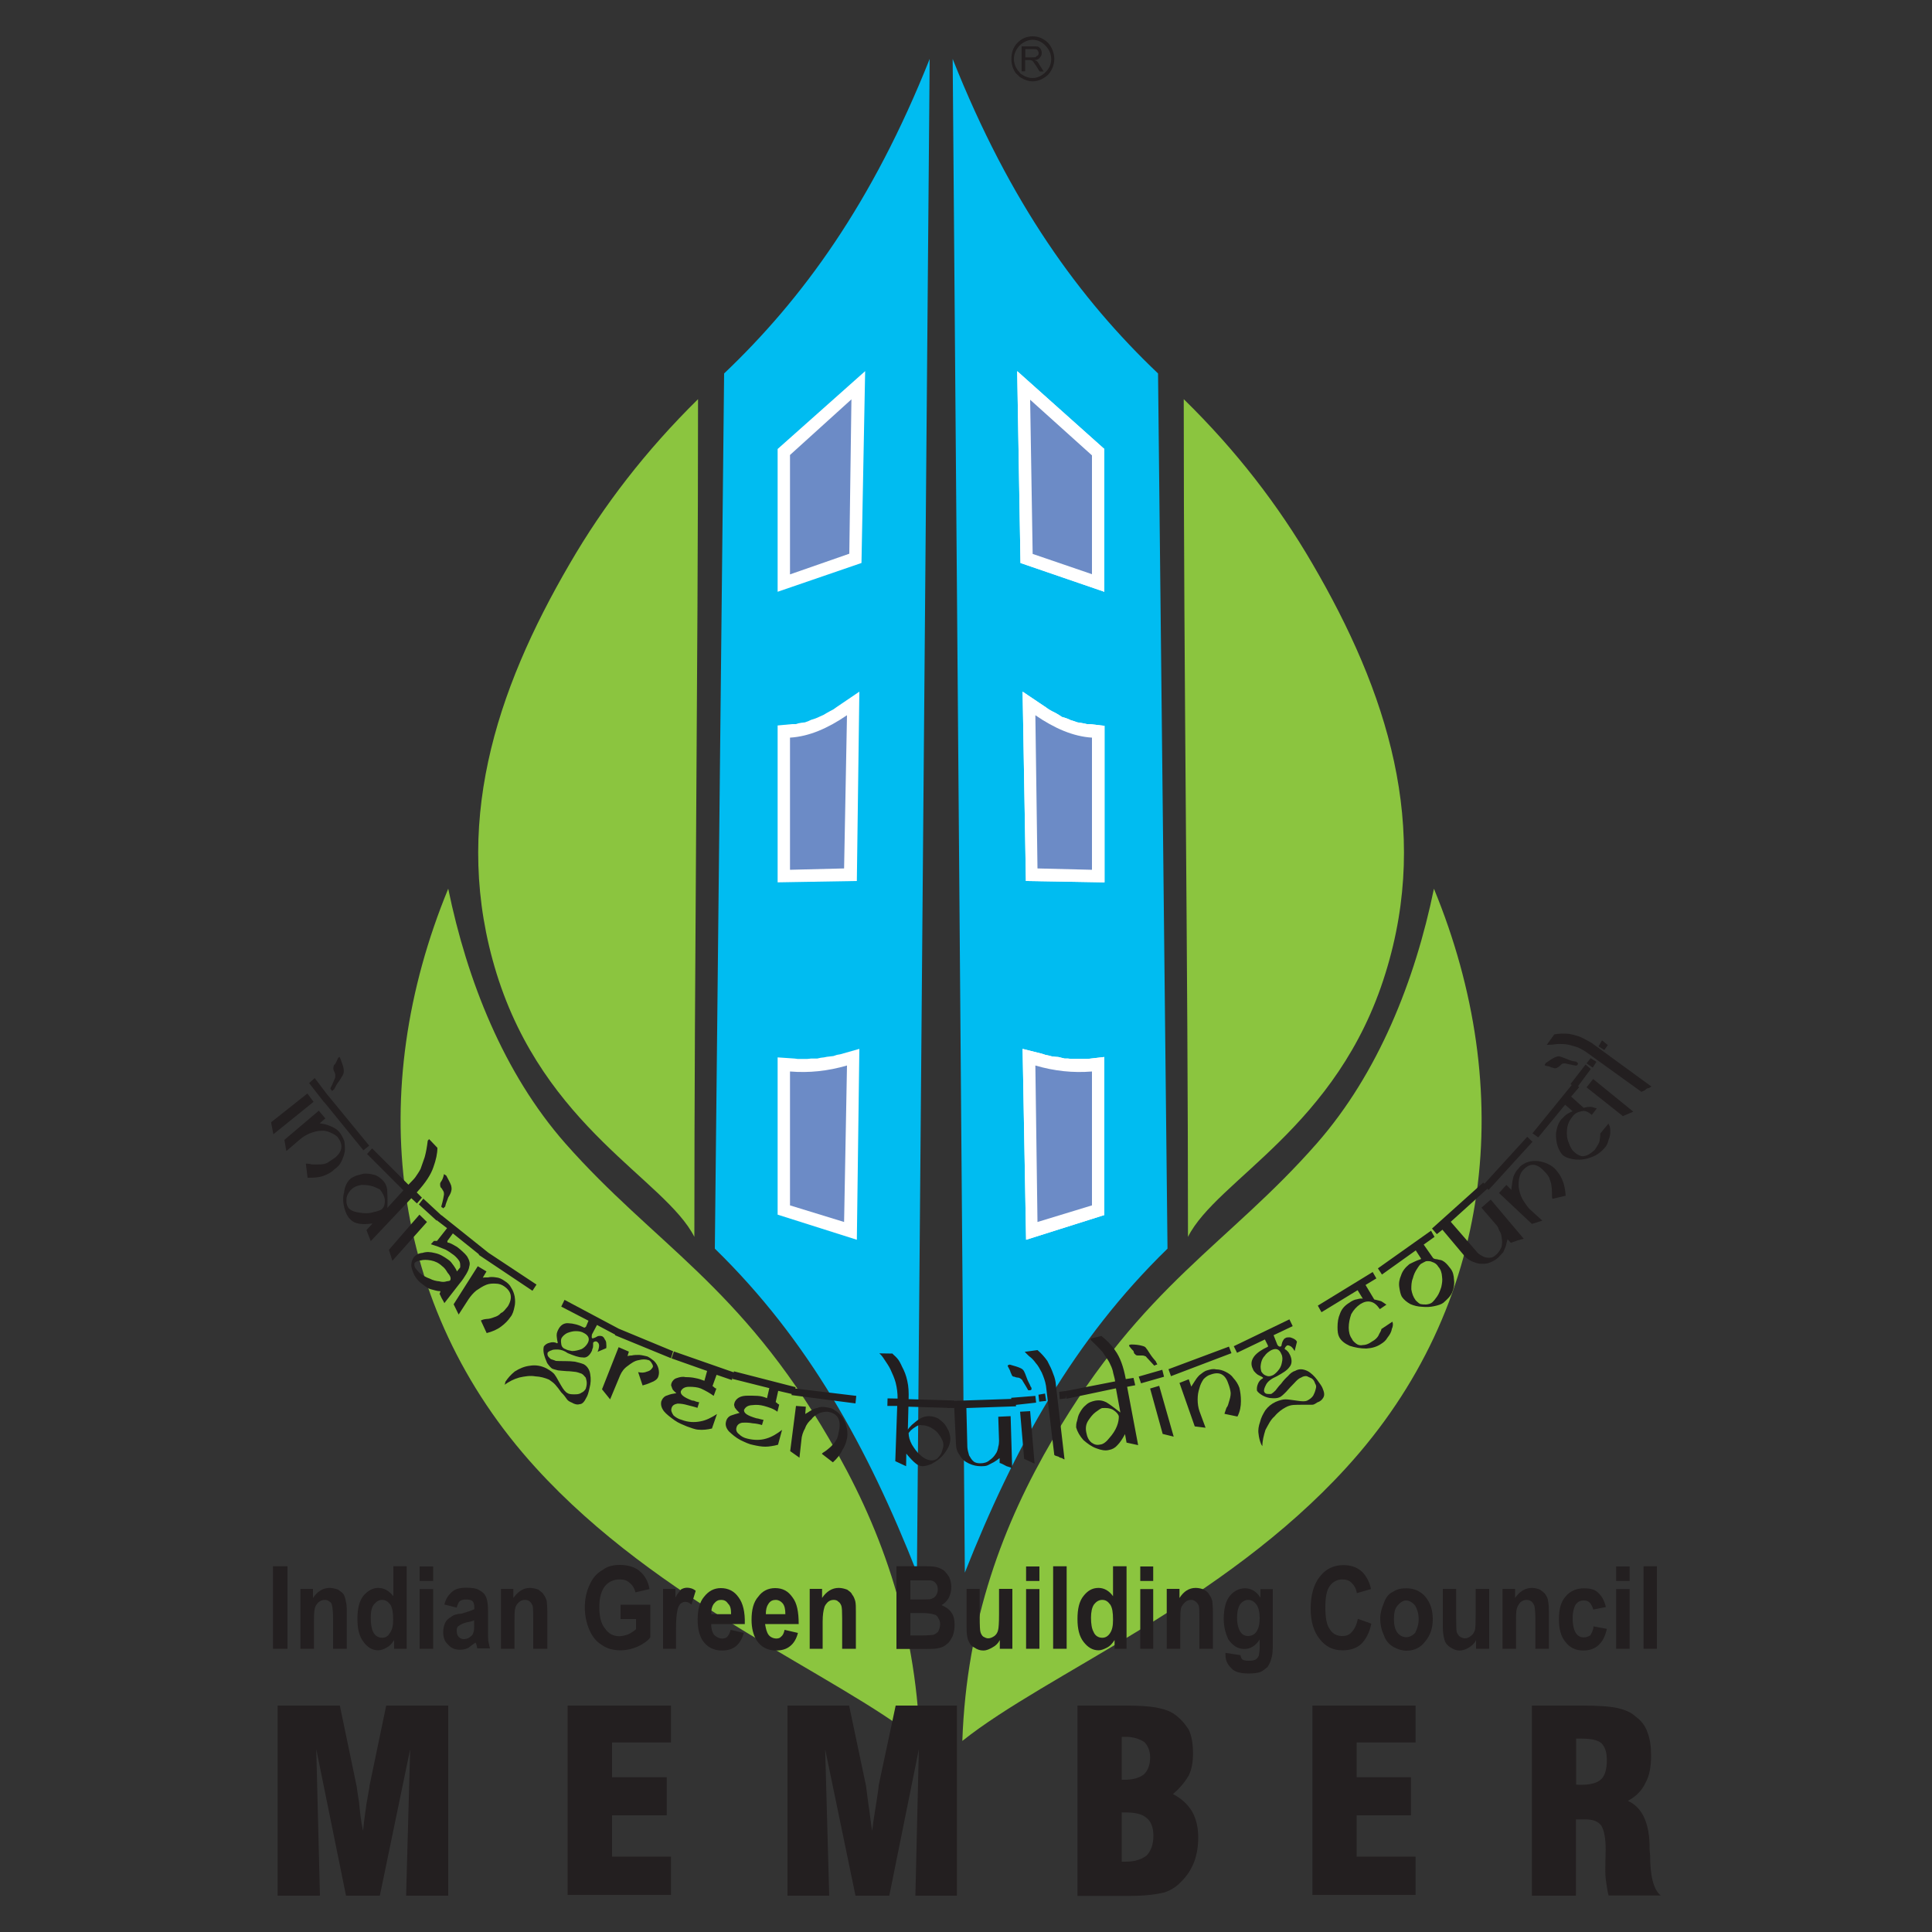 <?xml version="1.0" encoding="UTF-8"?> <!-- Generator: Adobe Illustrator 24.1.3, SVG Export Plug-In . SVG Version: 6.00 Build 0) --> <svg xmlns="http://www.w3.org/2000/svg" xmlns:xlink="http://www.w3.org/1999/xlink" version="1.1" id="Layer_1" x="0px" y="0px" viewBox="0 0 1000 1000" style="enable-background:new 0 0 1000 1000;" xml:space="preserve"><rect x="0" y="0" width="1000" height="1000" fill="#333333" stroke="none"/> <style type="text/css"> .st0{fill:#00BCF1;} .st1{fill:#FFFFFF;} .st2{fill:#8BC53F;} .st3{fill:#6C8BC6;} .st4{fill:#231F20;} </style> <g> <path class="st0" d="M493.1,30.5c29.6,74.6,65.7,124.2,106.3,162.8l4.9,453c-48.4,47.1-79.2,102.7-104.9,167.7L493.1,30.5z"></path> <polygon class="st1" points="528.2,291.4 571.6,306.3 571.6,232.4 526.5,192.1 "></polygon> <polygon class="st1" points="534.5,286.7 565.2,297.2 565.2,235.7 533.2,206.9 "></polygon> <polygon class="st1" points="531,456 571.7,456.7 571.7,375.7 564.1,374.8 562.6,374.8 560.8,374.4 559.1,374.1 557.7,373.9 556,373.3 554.3,372.8 552.8,372.1 551.1,371.5 549.7,371.1 548,370 546.3,369 544.5,368.1 542.9,367.2 541.2,366 529.3,358 "></polygon> <path class="st1" d="M535.9,370.2c9.9,6.8,19.6,11,29.3,11.6v68.4l-28.2-0.7L535.9,370.2z"></path> <polygon class="st1" points="531.1,641.7 571.6,628.9 571.6,547.1 562.9,548.1 561.5,548.1 559.6,548.1 558,548.1 556.1,548.1 554.5,548.1 552.8,547.9 551.1,547.9 549.4,547.5 547.8,547.1 546.3,547 544.5,546.8 542.6,546.3 541.1,546 539.3,545.4 529.3,542.9 "></polygon> <path class="st1" d="M535.9,551.5c9.9,2.9,19.6,3.9,29.3,3.1v69.3l-28.2,8.6L535.9,551.5z"></path> <polygon class="st1" points="402.5,232.4 402.5,306.3 445.9,291.4 447.8,192.1 "></polygon> <polygon class="st1" points="408.9,235.5 408.9,297.3 439.6,286.6 440.7,206.7 "></polygon> <polygon class="st1" points="433,366 431.3,367.2 429.6,368.1 427.8,369.1 426.3,370 424.5,370.8 423,371.5 421.4,372.1 419.8,372.6 418.3,373.3 416.6,373.9 414.8,374.1 413.2,374.4 411.9,374.8 410,374.8 402.5,375.5 402.5,456.7 443.5,456 444.8,358 "></polygon> <path class="st1" d="M438.4,370.2c-10,6.8-19.6,11-29.5,11.6v68.4l28-0.7L438.4,370.2z"></path> <polygon class="st1" points="434.9,545.7 433.2,546 431.4,546.6 429.7,546.8 428,547 426.5,547.3 424.8,547.5 423,547.9 421.1,547.9 419.8,547.9 417.9,548.1 416.3,548.1 414.7,548.1 412.8,548.1 411.3,547.9 402.5,547.3 402.5,628.7 443.5,641.7 444.8,542.9 "></polygon> <path class="st1" d="M438.4,551.5c-10,2.9-19.6,3.9-29.5,3.1v69.3l28,8.6L438.4,551.5z"></path> <path class="st2" d="M498.1,901.1c2.2-62.4,21.2-112.5,46.9-156.3c46.6-79.8,90.9-100.9,136.6-153c31.8-36.3,50.8-84.2,60.6-131.8 c43,104.4,31,216.1-45.4,299.7C632.6,830.1,541.7,866.3,498.1,901.1"></path> <path class="st2" d="M612.7,206.6c0,143.8,2.2,289.9,2.2,433.6c14.9-29.7,77.5-56.5,102.2-136.4c23.6-75.8,0.9-145.8-37.9-212.2 C661.7,261.6,640,233.3,612.7,206.6"></path> <polygon class="st1" points="528.2,291.4 571.6,306.3 571.6,232.4 526.5,192.1 "></polygon> <polygon class="st3" points="534.5,286.7 565.2,297.2 565.2,235.7 533.2,206.9 "></polygon> <polygon class="st1" points="531,456 571.7,456.7 571.7,375.7 564.1,374.8 562.6,374.8 560.8,374.4 559.1,374.1 557.7,373.9 556,373.3 554.3,372.8 552.8,372.1 551.1,371.5 549.7,371.1 548,370 546.3,369 544.5,368.1 542.9,367.2 541.2,366 529.3,358 "></polygon> <path class="st3" d="M535.9,370.2c9.9,6.8,19.6,11,29.3,11.6v68.4l-28.2-0.7L535.9,370.2z"></path> <polygon class="st1" points="531.1,641.7 571.6,628.9 571.6,547.1 562.9,548.1 561.5,548.1 559.6,548.1 558,548.1 556.1,548.1 554.5,548.1 552.8,547.9 551.1,547.9 549.4,547.5 547.8,547.1 546.3,547 544.5,546.8 542.6,546.3 541.1,546 539.3,545.4 529.3,542.9 "></polygon> <path class="st3" d="M535.9,551.5c9.9,2.9,19.6,3.9,29.3,3.1v69.3l-28.2,8.6L535.9,551.5z"></path> <path class="st2" d="M476.1,901.1c-2.2-62.4-21.2-112.5-46.9-156.3c-46.5-79.8-90.6-100.9-136.6-153 c-31.9-36.3-50.8-84.2-60.6-131.8c-43,104.4-30.9,216.1,45.3,299.7C341.4,830.1,432.4,866.3,476.1,901.1"></path> <path class="st2" d="M361.3,206.6c0,143.8-1.9,289.9-1.9,433.6c-15.1-29.7-77.6-56.5-102.4-136.4c-23.4-75.8-0.8-145.8,38-212.2 C312.4,261.6,334.2,233.3,361.3,206.6"></path> <path class="st0" d="M481.2,30.5c-29.7,74.6-65.8,124.2-106.4,162.8l-4.8,453c48.3,47.1,79,102.7,104.6,167.7L481.2,30.5z"></path> <polygon class="st1" points="402.5,232.4 402.5,306.3 445.9,291.4 447.8,192.1 "></polygon> <polygon class="st3" points="408.9,235.5 408.9,297.3 439.6,286.6 440.7,206.7 "></polygon> <polygon class="st1" points="433,366 431.3,367.2 429.6,368.1 427.8,369.1 426.3,370 424.5,370.8 423,371.5 421.4,372.1 419.8,372.6 418.3,373.3 416.6,373.9 414.8,374.1 413.2,374.4 411.9,374.8 410,374.8 402.5,375.5 402.5,456.7 443.5,456 444.8,358 "></polygon> <path class="st3" d="M438.4,370.2c-10,6.8-19.6,11-29.5,11.6v68.4l28-0.7L438.4,370.2z"></path> <polygon class="st1" points="434.9,545.7 433.2,546 431.4,546.6 429.7,546.8 428,547 426.5,547.3 424.8,547.5 423,547.9 421.1,547.9 419.8,547.9 417.9,548.1 416.3,548.1 414.7,548.1 412.8,548.1 411.3,547.9 402.5,547.3 402.5,628.7 443.5,641.7 444.8,542.9 "></polygon> <path class="st3" d="M438.4,551.5c-10,2.9-19.6,3.9-29.5,3.1v69.3l28,8.6L438.4,551.5z"></path> <path class="st4" d="M635.7,716c-1.6-4.8-4.7-6.2-9.1-4.5c-1.3,0.3-2.5,1.2-3.6,2.3c-0.9,1.3-1.8,3-2.2,4.8 c-0.6,1.8-0.9,3.5-0.9,5.8c0,2.1,0.3,4.3,1,6.2l3.1,8.4l-5.6-0.7l-7.9-22.5l4.8-1.9l1.3,3.8c0.3-0.5,0.8-1.3,1.6-2.5 c0.6-1,1.4-2.2,2.6-3.4c1.3-1,2.5-2.1,4-2.5c1.7-0.5,3-0.9,4.7-0.5c1.8,0,3.4,0.5,4.8,1.2c1.8,0.9,3.1,1.8,4.2,3.4 c1.3,1.4,2.3,3,3,4.9c0.5,2.1,0.8,4.3,0.8,6.9c0,2.6-0.4,5.3-1.8,8l-6.7-1.4c0.1-0.7,0.5-1.4,1-3.1c0.8-0.9,1-2.1,1.4-3.4 c0.4-1.3,0.8-2.7,0.8-4.3C636.9,719.7,636.4,717.8,635.7,716 M637.4,700.4l-31.3,11.9l-1.3-3.6l31.3-11.7L637.4,700.4z M607.5,743.6l-5.7-1.4l-6.5-23.5l4.7-1.4L607.5,743.6z M602.5,712.6l-11.9,3.4l-1.2-3.5l12.2-3.5L602.5,712.6z M599,706.1 c-0.1,0.3-0.5,0.3-0.7,0.3c-0.4,0.4-0.8,0.4-0.9,0.4c-2.3-2.6-3.8-4-4.3-4.7c-0.7-0.3-1.2-0.5-1.9-0.5h-2.1c-0.7,0-1.2-0.1-1.6-0.7 c-0.4-0.1-0.6-0.7-0.8-1.6c-0.7-0.7-1.3-1.3-2.2-2.5l-0.1-0.6l1-0.3c2.5,0,4.3,0.3,5.4,0.6c1.2,0.3,1.8,0.5,2.2,1 c0.5,0.6,1.3,1.7,2.2,3.2c0.9,1.4,2.1,2.9,3.1,4c0,0,0,0.3,0.3,0.7C598.7,705.6,598.8,705.8,599,706.1z M579.1,733.1 c-0.3-1.2-1.3-2.3-3-3.4c-1.6-0.9-3.4-1-5.4-0.9c-0.8,0-1.9,0.9-3.6,2.1c-1.6,1.2-2.7,2.7-3.9,4.5c-1.2,1.9-1.4,4-0.9,6.2 c0.4,2.2,1.2,3.9,2.7,5.1c1.4,1,2.7,1.4,4.4,1c1.7-0.1,3.4-1.6,4.8-3.4c1.7-1.9,3.1-4,3.9-6.1C578.9,736.2,579.1,734.5,579.1,733.1 z M587.6,717l-4.2,0.8l5.7,30.2l-6-1.3l-0.8-4.4c-1.2,2.3-2.6,4.4-3.9,5.7c-1.2,1.4-2.7,2.2-4.4,2.5c-1.9,0.5-4,0.1-6.4-0.8 c-2.6-0.9-4.7-2.5-6.8-4.3c-1.9-2.1-3.2-4.4-3.8-6.6c0-0.8,0-2.1,0.5-3.4c0.3-1.2,0.5-2.7,1.4-4.2c0.9-1.6,1.8-2.9,3.1-3.9 c1.4-1.4,3-1.9,4.8-2.3c2.2-0.4,4-0.1,5.8,0.8c1.7,1,4.2,2.9,7.3,5.3l-2.3-12.5L552,724l-0.9-3.9l26.1-5.1c-0.3-2.1-1-3.9-1.2-5.3 c-0.4-1.6-1-2.9-1.8-4.5c-0.8-1.6-2.1-3.1-3.5-5.4c-1.4-1.6-3.6-3.8-6-6.1l-0.1-0.4c-0.1,0-0.1-0.5,0.1-0.5l5.4-1.3 c2.6,2.1,5.1,4.5,7.1,7.5c2.5,3.4,4.3,8.3,5.5,14.8l4-0.6L587.6,717z M546.5,716.6l4.5,38.8c0,0-0.3-0.1-0.8-0.3 c-0.1-0.3-0.9-0.5-1.7-0.7c-0.4-0.5-1.3-0.6-1.8-0.8c-0.5-0.1-1-0.5-1-0.5l-4.3-35.8c-0.4-2.5-1.3-4.8-2.2-6.9 c-1-1.9-1.9-3.6-3.1-4.9c-1-1.4-2.2-2.7-3.4-3.5c-1.3-1.3-1.9-1.8-2.3-2.3l6.6-0.9c1.9,1.6,3.6,3.5,5.1,5.6c1.3,2.5,2.3,4.5,3,6.6 C546,713.1,546.4,715.1,546.5,716.6z M541.5,725.1l-3.6,0.4l-0.4-3.6l3.4-0.6L541.5,725.1z M551.7,723.8l-3.2,0.4l-0.3-3.8l3.2-0.4 L551.7,723.8z M535.5,757.6l-5.4-2.5l-2.1-24.4l5.2-0.3L535.5,757.6z M536.3,726l-12.6,1.4l-0.3-3.9l12.5-1L536.3,726z M533.9,719.2c0,0-0.4,0.4-0.7,0.4h-1c-1.7-3.1-2.9-4.7-3.1-5.3c-0.7-0.7-1.2-1-1.8-1.2c-0.8-0.1-1.4-0.1-2.2-0.5 c-0.7,0-1.2-0.3-1.4-0.9c-0.1-0.3-0.3-0.7-0.7-1.6c-0.1-0.7-0.7-1.6-1.4-3v-0.4l1-0.4c2.5,0.7,4.2,1.2,5.3,1.7 c1.2,0.5,1.7,1,2.1,1.7c0.3,0.5,0.8,1.7,1.4,3.4c0.6,1.9,1.7,3.4,2.1,4.7c0.3,0.1,0.3,0.5,0.4,0.7V719.2z M525.9,727.9l-25.7,0.9 l0.5,20.3c0.1,1.4,0.5,2.7,0.9,4.2c0.8,1.3,1.3,2.3,2.3,3.1c0.9,0.8,2.2,1,3.5,1c1.9,0,3.6-0.5,4.8-1.6c1.3-0.9,2.3-1.9,3.1-3.2 c0.8-1,1.2-2.5,1.4-3.8c0.3-1,0.4-2.1,0.4-3l-0.4-12.5l6.4-0.3l0.8,27.1c-0.4-0.5-1.3-0.7-2.9-1.2c-1.3-0.7-2.6-1.4-3.6-1.7v-2.5 c-0.9,0.7-2.1,1.6-3,2.1c-1.2,0.7-2.1,1-3.1,1.6c-1,0.5-2.3,0.5-3.8,0.5c-1.8,0-3.9-0.4-6-1.4c-2.1-1-3.8-2.3-4.8-4.4 c-1.4-1.7-1.9-3.8-1.9-6l-0.9-18.4l-3.5,0.1l-0.1-3.6l35.3-1.2L525.9,727.9z M488.3,748.2c0-0.9-0.1-2.1-0.7-3 c-0.5-1.3-1.4-2.5-2.3-3.6c-0.9-1.2-2.2-1.8-3.5-2.7c-1.6-0.8-3-1.2-4.7-1.2c-1-0.3-1.9,0-3,0.7c-0.9,0.5-1.8,1.2-2.6,1.9 c-0.6,0.7-1.2,1.4-1.2,1.4c0,1.8,0.5,3.8,1.7,6c1.3,2.1,2.6,4,4.5,5.6c1.9,1.7,3.8,2.5,5.7,2.6c0.9,0,1.9-0.3,2.9-0.9 c0.9-1,1.7-1.9,2.3-3.2C487.7,750.5,488.3,749.2,488.3,748.2z M493.7,728.8l-23.5-0.7l-0.3,11.9c0.3-0.6,1-1.4,2.1-2.5 c1.2-0.9,2.3-2.1,4-3.1c1.6-1,3.2-1.4,4.8-1.4c1.7,0,3.4,0.5,4.8,1.2c1.2,0.9,2.5,1.9,3.4,3c0.9,1.2,1.6,2.7,2.1,3.6 c0.5,1.4,0.8,2.9,0.8,4c-0.1,1.9-0.5,3.5-1.6,5.3c-1,1.6-2.2,3.4-3.8,4.7c-1.4,1.3-3.2,2.3-4.7,3.1c-1.7,0.6-3,1-4.3,1 c-1.2,0-2.5-0.5-3.5-1.4c-1.3-1-2.9-2.7-4.9-5.1l-0.1,6.5l-5.6-2.6l1-28.6h-5.1l0.1-3.9l5.2,0.1c0-2.9-0.3-5.4-1-8.2 c-0.6-2.3-1.6-4.5-2.7-6.9c-0.9-1.9-2.1-3.5-3.2-5.2c-1-1.6-1.9-2.6-2.6-3.1l6.8,0.1c0.8,0.9,1.6,1.4,2.5,2.5 c0.8,0.8,1.7,2.5,2.5,4.3c1.2,2.2,2.1,4.5,2.7,7.3c0.7,2.9,0.8,6.1,0.7,9.5l23.6,0.7L493.7,728.8z M434.5,739.3 c0.6-5.1-1.4-7.9-6.2-8.6c-1.2,0-2.7,0.1-4.3,0.8c-1.4,0.7-3,1.6-3.9,3c-1.4,1.2-2.7,2.7-3.4,4.8c-1,1.7-1.8,4-1.9,6.1l-1,9.1 l-4.8-3.4l3-23.4l5.1,0.4l-0.3,3.8c0.3-0.3,1.3-0.7,2.2-1.4c1.3-0.7,2.5-1.6,4-1.7c1.4-0.7,2.9-0.7,4.7-0.4 c1.6,0.3,3.1,0.4,4.4,1.6c1.6,0.8,2.7,2.1,3.8,3.4c1,1.6,1.8,3.1,2.2,4.9c0.5,1.8,0.7,3.8,0.4,5.8c-0.4,1.9-1,4.3-2.5,6.4 c-1,2.3-2.7,4.4-4.9,6.4l-5.7-4.4c0.4-0.7,1.3-0.9,2.5-1.9c1-0.8,2.1-1.7,2.9-2.6c1-0.9,1.8-2.2,2.5-3.5 C433.9,743,434.1,741,434.5,739.3z M442.8,726.4l-33.1-4.3l0.4-3.6l33.1,4L442.8,726.4z M411,721.8l-8.2-1.9l-1.3,5.8 c0.5,0.3,0.9,0.7,1.2,1c0.4,0.1,0.6,0.4,0.6,0.4l-0.9,3.6c-2.1-1.6-4.5-2.3-7-3c-1.9-0.5-3.9-0.7-6.1-0.4c-2.2,0.1-3.5,1-4.2,2.5 c-0.1,1.7,1.7,2.9,6.4,4.3c0.4,0.1,1,0.1,1.8,0.4c1.2,0.3,1.7,0.4,1.9,0.4l-0.8,2.7c-1.2-0.4-3-0.8-4.8-0.9 c-2.1-0.4-3.6-0.4-5.5-0.3c-1.6,0.3-2.6,1.2-2.9,2.5c-0.4,1.3,0.1,2.5,1.3,3.4c1.2,1.2,2.5,1.9,4.2,2.3c3.6,0.9,6.9,0.9,9.9,0 c3.1-0.9,5.7-2.6,8.2-4.5l-2.1,7.7c-2.2,0.6-4.8,1-6.5,1c-2.1,0-4.2-0.4-6.4-0.9c-1.9-0.3-4.2-1.4-6.5-2.5c-2.5-1.3-4.4-3-6-4.5 c-1.4-1.6-1.9-3.2-1.6-4.7c0.3-1.7,1.2-2.9,2.6-3.5c1.4-0.5,3-1,4.5-1.4c-0.6-0.5-1.2-1.2-1.6-1.6c-0.5-0.8-0.9-0.9-1-1.6 c-0.1-0.4-0.4-1-0.1-1.7c0.3-1.4,1.2-2.3,2.3-3c1.4-0.8,2.9-1,4.7-1c1.6,0,3.5,0,5.1,0.1c1.8,0.1,3.4,0.6,4.8,1.2l1.2-5.2 l-19.1-4.8l0.8-3.9l31.9,8.2L411,721.8z M378.8,714.3l-7.9-2.7l-2.1,5.8c0.5,0.4,1,0.7,1.2,1c0.4,0.3,0.8,0.3,0.8,0.3l-1.4,3.8 c-1.9-1.4-4.2-2.7-6.6-3.8c-1.7-0.7-3.8-0.9-6.1-0.9c-2.2,0-3.6,0.8-4.3,2.3c-0.4,1.7,1.6,3.2,5.8,4.8c0.5,0,1.2,0.1,1.9,0.5 c1.2,0.3,1.4,0.4,1.8,0.4l-0.9,2.9c-1.4-0.5-3.2-0.9-5.1-1.4c-1.7-0.5-3.4-0.8-5.2-0.8c-1.6,0.3-2.7,0.9-3.1,2.3 c-0.4,1.2,0,2.3,1,3.8c1,0.9,2.5,1.9,4.2,2.3c3.4,1.3,6.6,1.4,9.7,0.8c3-0.5,6-2.1,8.6-3.8l-2.6,7.5c-2.6,0.6-4.8,0.8-7,0.6 c-1.9-0.1-3.9-1-6-1.7c-1.9-0.8-4.3-1.7-6.4-3.2c-2.2-1.6-4.2-3.1-5.5-4.7c-1.3-1.8-1.7-3.4-1.3-5.1c0.5-1.4,1.6-2.7,3-3 c1.6-0.7,2.9-0.9,4.8-1.2c-0.8-0.6-1.3-1.2-1.8-1.7c-0.3-0.5-0.5-1-0.7-1.7c-0.3-0.5-0.3-0.9,0-1.9c0.4-1,1.4-2.2,2.7-2.5 c1.4-0.5,2.9-0.9,4.5-0.5c1.6,0,3.4,0.1,5.1,0.5c1.7,0.3,3.2,0.8,4.7,1.4l1.4-5.1l-18.4-6.5l1.2-3.6l31.2,10.9L378.8,714.3z M340.7,712.6c-0.4,1.2-1.8,2.3-3.6,2.9c-1.9,0.9-3.5,1.3-4.5,1.6l-2.3-6.9c1.6,0.4,3.1,0.4,4.7-0.3c1.6-0.4,2.3-1.3,2.9-2.3 c0.1-0.4,0.1-1-0.4-1.7c-0.4-0.8-1-1.7-1.8-1.9c-1.6-0.5-3.1-0.5-5.1,0c-2.1,0.3-4,1.7-5.7,3c-1.9,1.3-3.1,3-3.9,4.8l-5.2,12.5 l-4.2-5.2l8.6-21.8l5.3,2.3l-0.7,2.3c0.3,0,0.8-0.3,2.2-0.3c1-0.3,2.5-0.3,3.9-0.3c1.4,0.1,2.9,0.5,4.2,0.8 c1.2,0.6,2.2,1.3,3.4,2.3c1.3,1.3,1.9,2.5,2.3,3.9C341.2,709.9,341.2,711.2,340.7,712.6z M347.3,703l-29-11.9l1.4-3.6l28.7,11.9 L347.3,703z M304.2,695.2c1.2-2.2,0.4-4-1.9-5.2c-1.3-0.8-2.7-1-4.4-1c-1.6,0-3.1,0.5-4.4,1c-1.3,0.7-2.3,1.6-2.9,2.7 c-0.3,0.8-0.3,1.7-0.1,2.9c0.1,1.3,0.9,2.3,2.2,2.7c0.8,0.5,1.9,0.7,3.4,1c1.8,0,3.4-0.5,4.9-1 C302.2,697.7,303.4,696.6,304.2,695.2z M303.5,723.4c-1,2.1-2.1,3.4-3.5,3.4c-1.2,0.4-2.7,0-4-0.8c-1.2-0.5-2.1-1-2.6-1.8 c-0.6-0.8-1.4-2.1-2.9-3.5c-1.2-1.7-2.1-2.9-3.1-4c-0.8-0.9-1.9-1.7-3.2-2.6c-2.1-0.9-4.5-1.6-7.1-1.7c-2.7-0.5-5.6,0-8.3,0.6 c-2.9,0.8-5.3,2.1-7.7,3.8c0.3-0.3,0.3-0.8,0.5-1.6c1.2-1.8,2.6-3.5,4.8-5.3c2.5-1.6,5.1-2.7,7.9-3c3-0.5,5.8,0,8.6,1.4 c2.1,1.2,3.6,2.2,4.4,3.5c0.9,1.2,1.7,3,3.1,5.3c1.2,2.1,2.3,3.5,3.4,4c0.9,0.6,2.2,0.6,3.5,0.6c1.3,0,2.5,0,3.6-0.8 c1.2-0.5,1.8-1.3,2.3-2.1c0.3-1,0.5-1.8,0.5-3c0-0.9-0.3-1.9-0.5-2.7c-0.8-0.8-1.2-1.6-2.2-2.1c-0.9-0.3-1.9-0.7-3-0.9 c-1.3-0.1-2.9-0.4-4.7-0.4c-1.8-0.1-3.4-0.3-4.5-0.4c-1.3-0.4-2.1-0.5-3-0.9c-0.8-0.5-1.7-1.6-2.6-2.9c-0.7-1.6-1.3-3.1-1.7-4.8 c-0.3-1.6-0.3-2.7,0-3.8c0.7-0.9,1.6-1.6,3-1.9c1.3-0.4,2.6-0.4,3.9,0.3l0.3-0.3c-0.3-1.2-0.4-1.9-0.5-2.9c-0.1-0.5-0.1-1.2,0-1.9 c0,0,0.3-1.2,0.7-1.9c1.2-2.5,3.1-3.6,5.3-3.4c2.6,0.1,5.3,0.8,8.2,2.3c0,0,0.1,0,0.4-0.1c0,0,0.3-0.3,0.5-0.4l1.3-3.1l-14.1-7.3 l1.7-3.5l28,14.9l-1.6,3.2l-9.6-5.1l-2.6,4.9c0,0-0.1,0.4-0.1,0.9c-0.1,0.4,0,0.8,0.1,1c0.4,0.3,0.8,0,1.7-0.3 c0.9-0.4,1.2-0.8,1.8-0.8c0.3-0.1,0.9-0.1,1.7,0.1c0.5,0.3,1,0.6,1.4,1.6c0.5,0.7,0.8,1.2,0.8,2.3c0.1,0.9,0.1,1.7,0,2.3l-4.5,1.9 c0.4-0.9,0.7-1.9,0.8-3.1c0-0.9-0.4-1.7-0.9-1.9c-0.1-0.4-0.7-0.4-1-0.4c-0.5,0-1,0.4-1.2,0.7v0.8c0,0.6,0,1.2-0.1,1.7 c0,0-0.4,0.9-0.5,1.6c-1.2,2.6-2.9,3.9-4.8,3.5c-2.1,0-4.5-0.9-7.7-2.2c-1.8-1.3-3.5-1.8-5.1-1.9c-1.7,0-2.7,0-3.5,0.5 c-0.8,0.1-1.6,0.9-1.8,1c-0.3,1-0.1,1.7,0.4,2.3c0.7,0.7,0.9,1,1.3,1.2c0.7,0.3,1.7,0.5,2.5,0.9c1.2,0.1,2.7,0.1,4.5,0.1 c2.1,0,3.9,0.1,5.4,0.3c1.6,0.4,3,0.7,4.5,1.3c1.9,1,3.1,3,3.4,5.2c0.4,2.3,0.3,4.7-0.3,6.9C304.6,721,304.1,722.5,303.5,723.4z M262.9,676.1c2.6-4.4,1.8-7.8-2.1-10.4c-1-0.7-2.5-1.3-4.2-1.3c-1.7-0.1-3.4,0-4.9,0.6c-1.8,0.7-3.4,1.8-5.2,3c-1.6,1.3-3,3-4,4.5 l-5.1,7.9l-2.6-5.3l12.5-19.7l4.5,2.7l-1.9,3.2c0.4-0.1,1.4-0.1,2.7-0.1c1-0.3,2.6-0.3,4.3,0c1.4,0.1,2.9,0.8,4.4,1.9 c1.3,0.8,2.5,1.8,3.4,3.6c0.8,1.2,1.4,2.9,1.7,4.4c0.3,1.9,0.3,3.8-0.1,5.3c-0.4,1.9-0.9,3.9-2.1,5.3c-1.2,1.8-2.9,3.5-4.8,4.9 c-2.1,1.6-4.5,2.6-7.5,3.4l-3-6.5c0.7-0.4,1.7-0.7,2.9-0.8c1.4,0,2.9-0.5,3.9-0.9c1.3-0.4,2.5-0.9,3.6-2.2 C260.7,679.1,261.5,677.7,262.9,676.1z M275.6,668.1l-27.8-18.6l2.1-3l27.8,18.4L275.6,668.1z M233,662.7c0.5-0.9,0.3-2.1-1.3-3.9 c-1.2-2.1-2.1-2.9-2.9-3.5c-1.7-1.6-3.6-2.5-5.7-2.9c-2.2-0.4-4-0.4-5.4,0c-1.6,0.1-2.7,0.8-3.1,1.3c-0.3,0.9-0.1,1.9,0.4,2.7 c0.7,0.8,1.4,1.7,2.2,2.5c1.7,1.3,3.4,2.3,5.2,2.9c1.7,0.9,3.5,1.3,4.9,1.4c1.6,0.4,2.7,0.4,3.9,0C232.1,663.1,232.8,663,233,662.7 z M250.6,651.4l-16.2-13l-2.9,4l0.1,0.3v0.4c0,0,0.3,0,1.2,0.3c0.8,0.4,1.8,0.8,2.7,1.4c1,0.5,1.9,1.2,2.7,1.9c1.9,1.7,3.4,3,4,4.4 c0.8,1.4,1.2,2.9,0.7,4.4c-0.1,1.2-0.8,2.6-1.6,4c-0.8,1.3-1.9,3.1-3.6,5.1l-7.7,9.9c-0.4-1-1.2-2.1-1.6-3 c-0.5-0.9-0.7-1.7-0.9-1.8c0.4-0.8,0.5-1.2,0.4-1.4c-0.7,0-1.7-0.1-2.3-0.3c-0.9-0.3-2.2-0.5-3.5-1c-1.2-0.6-2.6-1.6-4-2.7 c-1.4-1-2.7-2.6-3.6-4.2c-0.8-1.7-1.4-3.4-1.6-4.7c-0.1-1.8,0.4-3.4,1.3-4.7c0.8-1,2.5-2.1,4.5-2.2c2.1-0.7,4.2-0.5,6.5,0.1 c2.5,0.5,4.5,1.8,6.8,3.4c1.3,0.8,1.9,1.9,2.9,3.2c0.6,0.9,1.3,1.9,1.6,2.9l1.7-2.1c0.1-1.8-0.1-2.9-0.7-3.6 c-0.3-0.5-1.3-1.7-2.5-2.7c-1.6-1.2-3.2-2.3-4.4-2.9c-0.9-0.4-2.5-1-4-1.6c-1.3-0.5-2.6-0.8-3.6-1.2l1.6-1.7h0.8h0.8l0,0l5.2-6.6 l-5.2-4l2.3-2.7l24.4,19.5L250.6,651.4z M203.1,652.6l-1.8-5.7l15.8-18.2l3.9,3.8L203.1,652.6z M226,631.8l-9.2-8.4l2.3-3l9.5,8.8 L226,631.8z M229.4,625.5c0,0,0-0.3-0.5-0.5c-0.3,0-0.5-0.5-0.5-0.5c1-3.4,1.3-5.6,1.4-6.2c0-0.6,0-1.3-0.4-1.9 c-0.5-0.8-0.9-1.6-1.3-1.8c-0.3-0.7-0.3-1.2-0.3-1.9c0,0,0.1-0.7,0.7-1.4c0.4-0.6,0.9-1.7,1.2-3.1l0.1-0.5l1.2,0.8 c1.2,2.3,2.1,3.9,2.5,5.1c0.3,1.2,0.3,2.1,0.1,2.7c-0.1,0.7-0.5,1.8-1.6,3.5c-0.5,1.6-1.3,3.1-1.6,4.8c-0.4,0.1-0.4,0.3-0.4,0.3 C229.8,625,229.8,625.1,229.4,625.5z M198,625.5c0.9-1,1.3-2.6,1.2-4.5c-0.3-2.1-1.2-3.5-2.5-5.3c-0.7-0.3-1.8-1-3.6-1.6 c-1.8-0.6-3.9-0.8-6-0.8c-2.2,0.4-4,1-5.6,2.7c-1.4,1.6-2.2,3.2-2.2,5.1c-0.1,1.8,0.4,3.4,1.4,4.5c1.3,1.2,3.2,1.8,5.6,2.1 c2.5,0.4,4.9,0.4,7-0.3C195.7,626.9,197.4,626.3,198,625.5z M215.8,622.9l-2.9-2.7l-21,22.2l-2.2-5.7l3.1-3.4 c-2.9,0.3-5.1,0.4-6.9,0.1c-1.9-0.3-3.4-1-4.8-2.5c-1.3-1.3-2.2-3.2-2.9-5.8c-0.7-2.7-0.8-5.5-0.1-8c0.3-2.7,1.4-5.1,2.9-6.6 c0.8-0.9,1.7-1.2,2.9-1.8c1-0.4,2.7-0.8,4.3-1.2c1.6-0.1,3.4,0,5.1,0.5c1.7,0.3,3.2,1.4,4.5,2.6c1.6,1.6,2.3,3.1,2.6,5.1 c0.1,2.2,0.3,5.3,0.1,9.5l8.3-9.1L190,597.3l2.6-2.9l18.8,18.8c1.6-1.7,2.9-2.9,3.6-3.9c0.8-1.2,1.9-2.7,2.7-4.3 c0.6-1.7,1.3-3.6,2.1-6c0.7-2.5,1.2-5.3,1.6-8.6c0,0,0-0.1,0.3-0.3c0.3-0.4,0.3-0.5,0.5-0.4l4.2,4.4c0,2.9-0.7,6.2-2.1,10.1 c-1.3,3.8-4,8-8.6,13l2.7,2.7L215.8,622.9z M173.6,599.1c3.8-3.4,4-6.7,1.2-10.5c-0.8-0.9-2.2-1.7-3.6-2.3c-1.6-0.8-3.4-1.2-5.1-1 c-1.9,0-3.8,0.6-5.7,1.3c-1.8,0.8-3.5,1.7-5.2,3.2l-7,6l-1-5.8l17.8-15.1l3.4,4l-2.9,2.5c0.4,0.1,1.4,0.3,2.7,0.5 c1.2,0.3,2.5,0.8,3.8,1.4c1.6,0.8,2.9,1.6,4,3.1c0.8,1.2,1.6,2.6,2.2,4.2c0.3,1.8,0.4,3.4,0.3,5.2c-0.3,1.8-0.9,3.4-1.7,5.2 c-0.8,1.7-1.9,3-3.8,4.3c-1.3,1.4-3.4,2.6-5.8,3.4c-2.2,0.8-4.9,0.9-8,0.9l-0.9-7.3c0.5,0,1.8,0,3,0.4c1.3,0,2.6,0.1,3.9,0 c1.2,0,2.7-0.1,4.2-0.8C170.5,601.2,171.9,600.2,173.6,599.1z M188.1,595.4l-21.3-26.2l2.9-2.3l21.4,26.1L188.1,595.4z M141.5,587.1l-1.2-6.2l18.8-14.9l3.2,4.3L141.5,587.1z M167.8,570.6l-7.8-10l2.9-2.6l7.8,10.3L167.8,570.6z M171.9,564.7 c0,0-0.1-0.3-0.4-0.5c-0.3-0.3-0.4-0.6-0.5-0.9c1.4-2.7,2.2-4.9,2.5-5.6c0.1-0.7,0.1-1.7-0.1-2.1c-0.4-0.9-0.5-1.3-0.8-1.9 c-0.1-0.5-0.1-1.2,0.1-1.8c0-0.5,0.3-0.7,0.9-1.4c0.5-0.8,0.8-1.6,1.4-2.9l0.7-0.6l0.6,1.2c0.8,2.3,1.6,4.3,1.6,5.4 c0.1,0.9,0,2.1-0.3,2.5c-0.3,0.8-1,1.7-1.9,3.2c-1.3,1.6-2.1,3.2-2.7,4.5l-0.4,0.3C172.6,564.1,172.2,564.5,171.9,564.7z"></path> <path class="st4" d="M823.8,539.8l31,22.6c-0.1,0-0.1,0.1-0.7,0.4c-0.5,0.4-1,0.5-1.6,0.6c-0.8,0.5-1,1-1.9,1.3 c-0.7,0.1-0.9,0.5-0.9,0.5l-28.9-20.8c-2.1-1.4-4.2-2.5-6.5-3c-2.2-0.7-4-1-5.7-1c-1.7-0.1-3.2,0-5.1,0.3c-1.4,0.1-2.5,0.1-2.9,0.1 l3.9-5.4c2.5-0.5,4.9-0.5,7.5-0.3c2.3,0.4,4.5,1,6.6,1.9C820.8,538.1,822.2,538.9,823.8,539.8 M826.3,549.6l-1.9,3l-3.2-2.2 l2.1-2.7L826.3,549.6z M832.2,540.9l-1.8,2.6l-3-1.9l1.8-3.1L832.2,540.9z M845.4,575.4l-5.4,2.3l-18.8-14.9l3.4-4.3L845.4,575.4z M823.4,553.3l-7.5,10.1l-3-2.3l7.8-10.1L823.4,553.3z M816.9,550.3c0,0-0.3,0.3-0.3,0.8c-0.3,0.3-0.7,0.3-0.7,0.5 c-3.2-0.5-5.3-1.2-6.1-1.2c-0.6,0-1.4,0.1-1.9,0.8c-0.5,0.4-1,1-1.7,1.3c-0.5,0.4-1,0.5-1.8,0.4c0,0-0.5-0.3-1.4-0.4 c-0.8-0.5-1.9-0.7-3.1-0.9l-0.4-0.4l0.6-1c1.9-1.3,3.6-2.5,4.9-3c0.8-0.3,1.7-0.7,2.5-0.3c0.4,0,1.7,0.6,3.4,1.2 c1.7,0.8,3.2,1.2,4.9,1.4c0.1,0,0.1,0.1,0.4,0.3C816.4,550.2,816.7,550.2,816.9,550.3z M817.4,562.7l-4.2,4.9l6.5,5.8 c1.8-0.5,3.1-0.5,3.6-0.5c0.9,0,1.7,0.5,3.2,0.8l-2.6,3.4c-1.8-1.6-3.6-2.5-5.3-1.9c-1.8,0.3-3.5,1-4.8,2.9 c-1.7,2.1-2.5,4.2-2.7,6.4c-0.3,2.6,0,5.1,0.9,7c0.8,2.5,1.8,4,3.2,5.1c0.9,0.8,1.8,1.3,3,1.7c1.2,0.4,2.3,0,3.4-0.4 c1.2-0.5,2.6-1.6,3.8-2.7c1.4-2.1,2.6-3.8,2.6-5.3c0.3-1.6,0.3-2.6,0.3-3.2l4.2-5.1c0.5,0.8,1,1.9,1,3.5c0,1.6-0.1,3.2-0.9,4.9 c-0.4,1.6-1,3.1-1.9,4c-1.8,2.1-3.9,3.8-6.6,4.8c-3,1.2-5.7,1.6-8.4,1.4c-2.7-0.3-5.1-0.9-6.8-2.3c-1-1-1.8-2.3-2.6-4.4 c-0.8-2.3-1-4.8-0.9-7.1c0.4-2.6,1-4.8,2.7-7c1.2-1.2,2.2-2.3,3.4-3c1-0.6,1.9-1,2.5-1.2l-3.9-3.4l-13.9,16.9l-3-2.1l21.3-26.2 L817.4,562.7z M798.5,605.4c-3.5-3.4-7-3.4-10.3,0.4c-0.9,0.9-1.4,2.2-1.8,3.8c-0.4,1.6-0.4,3.2-0.3,5.1c0.4,2.1,0.8,3.8,1.8,5.7 c0.9,1.7,2.2,3.5,3.6,5.2l6.8,6.2l-5.4,1.7l-17-16l3.8-4.2l2.6,2.6c0,0,0-1.4,0.3-2.6c0.1-1.4,0.4-2.9,0.8-4.4 c0.7-1.6,1.3-2.9,2.7-4.2c0.8-1.3,2.2-2.1,3.8-2.9c1.7-0.7,3.1-0.9,4.9-0.9c1.7,0,3.4,0.4,5.1,1c1.7,0.7,3.2,1.4,4.8,2.9 c1.6,1.8,2.9,3.4,3.9,5.8c1,2.2,1.6,5.2,1.8,8.3l-6.8,1.6c-0.3-0.4-0.3-1.6-0.3-2.9c0-1.4-0.1-2.9-0.3-4c-0.1-1.4-0.7-2.6-1.2-4.2 C801.1,608.1,799.9,606.8,798.5,605.4z M793.2,591l-22.7,24.9l-2.7-2.6l22.7-24.9L793.2,591z M770.5,614.7l-19.6,17.7l13.1,15.1 c0.9,1.3,1.9,1.9,3.4,2.7c1,0.7,2.3,0.8,3.6,0.8c1,0,2.2-0.4,3.2-1.4c1.3-1,2.3-2.6,3-4.2c0.3-1.6,0.4-3,0.1-4.5 c-0.1-1.6-0.5-2.9-1.2-3.8c-0.4-1.2-0.9-2.2-1.3-2.7l-8-9.3l4.8-4.2l17.1,20.3c-0.5,0.1-1.4,0.3-3.1,0.8c-1.4,0.5-2.6,0.9-3.6,1.3 l-1.7-1.9c-0.3,1.2-0.7,2.6-0.9,3.6c-0.4,1-0.9,2.1-1.3,3.1c-0.8,0.8-1.6,1.8-2.7,2.9c-1.6,1.4-3.5,2.3-5.4,2.9 c-2.2,0.4-4.5,0.4-6.5-0.4c-2.2-0.7-4-1.8-5.3-3.2l-11.6-13.8l-2.9,2.3l-2.5-2.9l26.5-23.8L770.5,614.7z M744.5,655.7 c-0.8-1.4-1.9-2.1-3.2-2.5c-0.9-0.5-2.1-0.5-3.2-0.4c-0.8,0.4-1.7,0.8-2.3,1.2c-0.8,0.3-1.6,1.6-2.3,2.7c-1,1.4-1.8,3.2-2.2,4.9 c-0.8,1.9-0.8,3.9-0.8,5.8c0.4,2.2,0.9,3.8,2.3,5.7c0.7,0.6,1.3,1.3,2.2,1.8c1.2,0.3,2.1,0.3,3.1,0.3c1.2-0.1,2.3-0.4,3.1-1 c0.9-0.8,1.7-1.8,2.6-3.1c1-1.4,1.6-3.1,2.2-4.9c0.4-1.9,0.7-3.5,0.4-5.4C746.3,658.9,745.7,657,744.5,655.7z M742.5,640.2l-5.6,4 l4.9,7c0,0,0.3,0.3,1.2,0.5c0.9,0,1.8,0.4,2.2,0.4c1,0.1,1.6,0.5,2.6,1.2c1,0.8,2.1,2.1,2.9,3.2c1.4,1.7,1.8,3.8,1.9,6 c0.3,2.2-0.1,4.5-1,6.5c-0.9,2.1-2.6,3.6-4.5,5.3c-1,0.8-2.9,1.4-4.9,1.8c-1.8,0.4-3.9,0.5-6,0.3c-2.5-0.1-4.3-0.6-6.2-1.4 c-1.8-1-3.4-2.3-4.4-3.8c-0.7-1.2-1-2.9-1.3-4.7c-0.4-2.3,0-4.3,0.9-6.4c0.7-2.2,2.1-4,4.3-5.8c1.3-0.6,3.2-1.7,6-2.6v-0.3 l-2.7-4.2l-17.5,12.5l-2.1-3.2l27.5-19.5L742.5,640.2z M712.4,661.7l-5.6,3.4l4.5,7.5c1.8,0.4,3,0.7,3.6,0.9c0.7,0.4,1.6,1,2.7,1.8 l-3.4,2.3c-1.6-2.3-3-3.4-4.7-3.8c-1.8-0.4-3.5,0-5.4,1.2c-1.9,1.3-3.5,3-4.7,5.2c-0.8,2.3-1.3,4.5-1.3,7c0,2.2,0.5,4.2,1.6,5.7 c0.5,1.2,1.3,1.8,2.3,2.6c0.9,0.7,2.1,1,3.4,0.7c1.3,0,2.9-0.5,4.4-1.6c2.2-1.2,3.5-2.6,4-4c0.8-1.3,1.2-2.2,1.2-2.7l5.7-3.8 c0.4,1,0.4,2.3-0.3,3.8c-0.3,1.8-1.2,3.1-2.2,4.4c-1,1.7-2.1,2.5-3.2,3.2c-2.3,1.6-4.8,2.3-7.8,2.5c-3.1,0-5.7-0.5-8.6-1.4 c-2.6-1.2-4.4-2.6-5.4-4.5c-0.7-1.3-0.9-2.9-0.9-5.1c0-2.6,0.3-4.8,1.3-7.1c0.9-2.5,2.5-4.2,4.8-5.6c1.3-1,2.9-1.7,4-1.8 c1-0.3,2.2-0.5,3-0.3l-2.7-4.4l-18.7,11.4l-1.9-3.4l28.4-17.4L712.4,661.7z M663.2,700.8c-1-2.5-2.7-3.2-5.3-1.9 c-1.2,0.7-2.5,1.6-3.4,3c-1.2,1.2-1.7,2.9-1.9,4.3c-0.3,1.4,0,2.9,0.3,3.8c0.4,0.6,1.2,1.6,2.1,1.9c1.3,0.6,2.2,0.6,3.6,0 c0.8-0.3,1.8-1.2,2.7-2.2c1.2-1.3,1.9-2.7,2.2-4.4C663.9,703.6,663.9,702.1,663.2,700.8z M684.5,718.4c0.9,2.1,1.2,3.6,0.5,4.9 c-0.7,1.3-1.7,2.1-3.2,2.6c-1.2,0.8-1.8,1.2-2.7,1.2c-0.9,0-2.5,0-4.4,0c-2.1,0-4,0-5.2,0.1c-1.4,0.1-2.7,0.5-4,1.2 c-1.9,1-4,2.5-5.8,4.7c-2.1,1.8-3.2,4.3-4.7,7c-0.9,2.9-1.6,5.6-1.6,8.4c-0.3-0.3-0.5-0.7-0.8-1.4c-0.5-1.3-1-3-1.2-5.1 c-0.3-1.9,0.1-4,0.8-6c0.5-2.2,1.6-4.2,2.7-6c1.4-1.9,3.2-3.4,5.4-4.4c2.1-0.9,3.8-1.3,5.1-1.3c1.6,0,3.5,0.4,6,0.7 c2.5,0.4,4.2,0.4,5.1,0c1.3-0.7,2.3-1.3,3.2-2.6c0.5-0.9,1-2.1,1.3-3.4c0.4-1.3,0.3-1.9-0.3-2.9c-0.4-1.2-0.8-1.9-1.7-2.6 c-0.9-0.5-1.7-0.7-2.6-1.2c-0.9-0.1-1.8,0-2.9,0.7c-1,0.3-2.2,1.3-3.6,2.9c-1.4,1.4-2.9,3-4.2,4.5c-1.4,1.4-2.6,2.6-3.6,2.9 c-0.9,0.4-2.3,0.5-3.6,0.4c-1.8,0-3.4-0.6-4.8-1.3c-1.4-0.8-2.6-1.7-3.1-2.6c-0.1-0.9-0.1-2.1,0.5-3.5c0.5-1.3,1.4-2.3,2.6-2.9 v-0.4c-1-0.7-1.7-0.9-2.6-1.4c-0.5-0.3-0.9-0.7-1.4-1.2c-0.4-0.4-0.9-0.9-1.2-1.8c-1.2-2.3-0.9-4.5,0.7-6.6c1.4-1.8,3.9-3.5,7-4.9 c0.1,0,0.1-0.3,0.1-0.3v-0.3l-1.6-3.2l-14.4,6.9l-1.7-3.4l28.8-13.9l1.7,3.5l-9.9,4.7l1.9,4.8c0.1,0.3,0.4,0.6,0.4,0.6 c0.5,0.5,0.8,0.5,1.2,0.5c0.4,0,0.7-0.5,0.7-1.2c0.3-1.2,0.4-1.4,0.7-1.9c0.3-0.5,0.5-1,1.2-1.3c0.5-0.4,1.3-0.4,2.2-0.4 c0.5,0,1.4,0.4,1.9,0.6c1,0.5,1.6,1,1.9,1.7l-1.2,4.8c-0.5-0.9-1-1.6-1.8-2.3c-0.9-0.5-1.6-0.9-2.3-0.5c-0.1,0.3-0.4,0.3-0.7,0.8 c-0.3,0.5-0.5,0.9-0.3,0.9c0,0,0.1,0.3,0.7,0.5c0.3,0.3,0.8,0.7,1.2,1.2c0.3,0.4,0.5,0.9,0.9,1.6c1,2.3,1,4.5-0.4,6.1 c-1.3,1.8-3.4,3-6.4,4.7c-3,1.3-4.8,2.7-5.7,4.4c-0.9,1.7-1.3,3-0.9,3.8c0.4,0.7,1,1,1.8,1c0.8,0.1,1.4,0,1.8,0 c0.8-0.5,1.4-1,2.2-1.8c0.7-0.8,1.3-1.9,2.9-3.5c1.3-1.8,2.5-3,3.6-4c1-1.2,2.3-2.3,3.6-2.6c2.2-1.3,4.2-1,6.4,0 c1.9,1,3.6,2.7,4.9,4.4C683.2,716.2,684.1,717.4,684.5,718.4z"></path> <path class="st4" d="M534.5,20.6L534.5,20.6c-2.6,0-4.9,1.2-6.8,3c-1.6,1.8-2.9,4-2.9,6.9c0,2.1,0.8,4.4,2.1,6 c0.5,0.4,0.8,1,1.3,1.6c0.4,0.3,0.9,0.6,1.4,0.9c1.4,0.8,3.1,1.4,4.8,1.4c2.6,0,5.1-1.3,6.8-3.1c1.7-1.6,2.9-3.9,2.9-6.7 c0-2.9-1.2-5.1-2.9-6.9C539.5,21.8,537.1,20.6,534.5,20.6 M534.5,18.8L534.5,18.8c3.2,0,5.8,1.3,8,3.4c1.9,2.1,3.2,5.3,3.2,8.3 c0,3.2-1.3,6-3.2,8.2c-2.2,1.9-4.8,3.4-8,3.4c-2.2,0-4-0.7-5.7-1.7c-0.7-0.3-1.2-0.7-1.7-1.3c-0.5-0.4-0.9-0.8-1.4-1.3 c-1.4-2.1-2.2-4.4-2.2-7.3c0-3,0.9-6.2,3.1-8.3C528.5,20.1,531.3,18.8,534.5,18.8z"></path> <path class="st4" d="M530.6,29.7h3.8c0.8,0,1.2-0.1,1.6-0.1c0.4-0.5,0.9-0.7,1.2-0.9c0.3-0.4,0.4-0.6,0.4-1.2 c0-0.7-0.4-1.2-0.7-1.7c-0.6-0.4-1.3-0.4-2.3-0.4h-3.9V29.7z M528.8,37.1V24h5.7c1,0,2.2,0,2.6,0.1c0.6,0.1,1.2,0.8,1.6,1.3 c0.4,0.8,0.5,1.4,0.5,2.1c0,0.9-0.3,1.6-0.9,2.2c-0.5,0.8-1.4,1.4-2.9,1.4c0.5,0.1,0.8,0.4,1.3,0.5c0.4,0.6,0.8,0.9,1.3,1.9 l2.2,3.5h-2.1l-1.8-2.9c-0.5-0.6-0.9-1.4-1.2-1.7c-0.1-0.4-0.7-0.8-0.8-1c-0.4-0.1-0.8-0.3-1-0.3h-0.8h-1.9v5.8H528.8z"></path> <path class="st4" d="M143.7,981.2v-98.4h32.2l8.7,41.8c0.1,0.4,0.3,2.7,1.2,7.9c0.5,5.1,1,10.1,2.1,15.1c0.4-3.9,1-8.6,1.8-14 c0.9-5.6,1.6-8.6,1.6-9.5l8.6-41.3h32.1v98.4h-21.8l2.1-75.8l-15.7,75.8h-17.5l-15.4-75.8l1.9,75.8H143.7z"></path> <polygon class="st4" points="293.8,882.8 293.8,980.8 347.3,980.8 347.3,961 316.8,961 316.8,939.6 345.1,939.6 345.1,919.9 316.8,919.9 316.8,901.9 347.3,901.9 347.3,882.8 "></polygon> <path class="st4" d="M407.6,981.2v-98.4h31.9l8.8,41.8c0,0,0.3,2.7,1,7.9c0.8,5.1,1.3,10.1,2.1,15.1c0.5-3.9,1.2-8.6,2.1-14 c0.9-5.6,1.3-8.6,1.3-9.5l8.8-41.3h31.7v98.4h-21.5l1.8-75.8l-15.3,75.8h-17.5l-15.7-75.8l2.1,75.8H407.6z"></path> <path class="st4" d="M580.7,963.6h1.9c4.9,0,8.3-1.2,10.9-3.2c2.3-2.5,3.5-5.8,3.5-10.3c0-4-1.2-7.3-3.5-9.1 c-2.3-2.1-6.1-2.9-11.3-2.9h-1.6V963.6z M580.7,921.2h1.4c4.4,0,7.8-1,10.1-2.9c1.9-1.9,3.1-4.7,3.1-8.7c0-3.4-1.2-6.2-3.1-8 c-2.2-1.4-5.3-2.6-9.2-2.6h-1.6h-0.8V921.2z M557.7,981.2v-98.4h24.7c7.5,0,12.7,0.4,16,1c3.4,0.7,6.1,1.4,8.6,2.9 c3.6,2.3,6,5.1,8.2,8.4c1.7,3.5,2.3,7.7,2.3,12.5c0,4.2-0.6,8-2.2,11.4c-1.9,3.2-4.5,6.5-8.2,9.6c4.3,2.2,7.7,5.3,9.9,9 c2.2,3.9,3.2,8.3,3.2,13.6c0,4.5-0.7,8.6-2.1,12.5c-1.6,4-3.6,7.1-6.4,9.9c-2.6,2.9-5.7,4.9-9.3,6c-3.9,0.9-9.5,1.7-17.4,1.7H557.7 z"></path> <polygon class="st4" points="679.3,882.8 679.3,980.8 732.7,980.8 732.7,961 702.2,961 702.2,939.6 730.3,939.6 730.3,919.9 702.2,919.9 702.2,901.9 732.7,901.9 732.7,882.8 "></polygon> <path class="st4" d="M815.8,923.7c0.3,0,0.9,0.1,1.4,0.1h1.3c4.7,0,8.2-0.9,10.3-2.9c1.9-1.8,2.9-5.2,2.9-9.7c0-4.3-0.9-7-2.9-9 c-2.1-1.7-5.6-2.3-10.3-2.3h-1.3h-1.4V923.7z M792.9,981.2v-98.4h25.8c8.3,0,14.7,0.4,18.6,1.3c3.8,0.9,6.8,2.1,9.2,4.3 c2.9,2.1,5.1,4.8,6.2,8.2c1.4,3.6,1.9,7.5,1.9,12.1c0,5.6-0.8,10.4-2.9,14.1c-1.9,4-4.9,7.1-9.1,9.3c7,3.2,10.8,10.6,11.2,22.3v0.5 c0,1.3,0,2.9,0.3,5.4c0,10.9,1.8,17.8,5.5,20.8h-27c-0.6-2.2-0.9-4.4-1.2-6.6c-0.4-2.1-0.5-4.5-0.5-7.1c0-1.6,0.1-3.5,0.1-5.8 c0-2.2,0.1-3.6,0.1-4.2c0-5.8-0.8-10.1-2.3-12.5c-1.7-2.2-4.2-3.2-8.4-3.2h-4.7v39.5H792.9z"></path> <rect x="141.3" y="810.7" class="st4" width="7.5" height="42.7"></rect> <path class="st4" d="M179.4,853.4h-7v-15.7c0-3.4-0.3-5.6-0.5-6.5c-0.1-1-0.5-1.7-1.3-2.2c-0.7-0.6-1.6-0.9-2.3-0.9 c-1.3,0-2.3,0.3-3.4,1.2c-0.9,0.9-1.6,1.8-1.9,3c-0.4,1.4-0.5,3.5-0.5,7.1v14h-7v-31h6.5v4.7c2.3-3.4,5.1-5.2,8.7-5.2 c1.3,0,2.9,0.4,4.3,0.9c1.3,0.9,2.1,1.4,3,2.6c0.4,0.9,0.8,2.1,1,3.4c0.4,1.4,0.5,3.1,0.5,5.6V853.4z"></path> <path class="st4" d="M191.9,837.3c0,3.2,0.4,5.7,1.2,7.3c1,2.1,2.6,3.1,4.8,3.1c1.4,0,2.9-0.7,3.8-2.3c1.3-1.8,1.8-3.8,1.8-7.1 c0-3.8-0.5-6.1-1.4-7.7c-1.3-1.6-2.5-2.5-4.3-2.5c-1.8,0-3,0.9-4.2,2.3C192.3,831.9,191.9,834.4,191.9,837.3 M210.3,853.4H204v-4.5 c-1.2,1.9-2.3,3.1-3.9,3.9c-1.3,0.8-2.9,1.4-4.4,1.4c-2.9,0-5.6-1.6-7.5-4.3c-2.3-2.9-3.2-6.9-3.2-11.9c0-5.2,0.9-9.2,3-11.9 c2.2-2.7,4.9-4.2,7.8-4.2c3.1,0,5.7,1.6,7.8,4.3v-15.5h6.9V853.4z"></path> <path class="st4" d="M217.2,853.4h7v-30.9h-7V853.4z M217.2,818.3h7v-7.5h-7V818.3z"></path> <path class="st4" d="M245.5,838.6c-0.6,0.4-2.1,0.8-4.2,1.2c-1.9,0.5-3.1,1.2-3.9,1.8c-0.8,0.4-1,1.4-1,2.5c0,1.3,0.3,2.3,0.9,3 c0.8,0.9,1.7,1.3,2.7,1.3c1.3,0,2.6-0.4,3.5-1.3c1.2-0.7,1.4-1.7,1.8-3c0.1-0.5,0.1-1.7,0.1-3.8V838.6z M236.4,832.1l-6.4-1.6 c0.7-2.9,2.1-4.9,3.8-6.4c1.7-1.7,4.2-2.3,7.5-2.3c3.4,0,5.5,0.4,7,1.4c1.6,0.9,2.6,1.8,3.1,3.1c0.8,1.4,1.2,3.9,1.2,7.4v9.3 c0,3,0,4.8,0.1,6.2c0.3,1.3,0.5,2.6,0.9,4h-6.6c0-0.7-0.3-1.3-0.5-2.3c-0.3-0.4-0.4-0.7-0.4-0.7c-1.2,0.9-2.6,1.8-3.6,2.7 c-1.6,0.7-2.7,1-4.4,1c-2.6,0-4.7-0.8-6.4-2.9c-1.6-1.4-2.3-3.6-2.3-6.2c0-1.9,0.4-3.4,1-4.8c0.6-1.3,1.7-2.3,3.1-3.1 c1-0.9,3-1.6,5.5-1.7c3.2-1,5.4-1.7,6.5-2.3v-0.9c0-1.4-0.3-2.6-0.8-3.1c-0.7-0.8-1.9-1-3.9-1c-1,0-2.1,0.3-2.9,0.9 C237.3,829.5,236.8,830.6,236.4,832.1z"></path> <path class="st4" d="M283.2,853.4H276v-15.7c0-3.4-0.1-5.6-0.3-6.5c-0.4-1-0.9-1.7-1.4-2.2c-0.6-0.6-1.7-0.9-2.5-0.9 c-1.3,0-2.2,0.3-3.2,1.2c-1,0.9-1.6,1.8-1.9,3c-0.4,1.4-0.4,3.5-0.4,7.1v14h-7v-31h6.4v4.7c2.5-3.4,5.1-5.2,8.7-5.2 c1.4,0,2.9,0.4,4.3,0.9c1,0.9,2.1,1.4,2.7,2.6c0.7,0.9,1.3,2.1,1.6,3.4c0.1,1.4,0.3,3.1,0.3,5.6V853.4z"></path> <path class="st4" d="M321.2,837.9v-7.3h15.4v16.9c-1.4,1.9-3.8,3.5-6.6,4.8c-2.7,1.2-5.8,1.9-8.8,1.9c-3.6,0-7-0.8-9.9-2.9 c-2.9-1.8-4.9-4.5-6.4-8c-1.4-3.5-2.2-7.1-2.2-11.4c0-4.3,0.9-8.3,2.5-11.6c1.6-3.8,4-6.2,6.9-7.8c2.3-1.8,5.3-2.5,8.8-2.5 c4.3,0,8,1.2,10.4,3.4c2.6,2.2,4.2,5.3,4.9,9.1l-7.3,1.7c-0.5-2.1-1.6-3.9-3-4.9c-1.3-1.3-3-1.8-5.1-1.8c-3.2,0-5.8,1.2-7.7,3.5 c-1.9,2.5-2.9,6-2.9,10.8c0,5.1,0.9,8.7,3.1,11.3c1.7,2.5,4.2,3.8,7.3,3.8c1.4,0,2.9-0.4,4.4-0.9c1.8-0.8,3.1-1.8,4.2-2.7v-5.3 H321.2z"></path> <path class="st4" d="M349.9,853.4h-6.7v-31h6.4v4.5c1-2.1,2.2-3.2,2.9-4.2c0.8-0.5,1.9-0.9,3.1-0.9c1.4,0,3.1,0.4,4.5,1.6l-2.2,7.1 c-1.2-1-2.2-1.4-3.2-1.4c-0.9,0-1.7,0.4-2.5,1c-0.6,0.7-1.3,1.7-1.6,3.5c-0.4,1.8-0.7,4.9-0.7,10.1V853.4z"></path> <path class="st4" d="M378.4,835.5c0-2.6-0.3-4.3-1.6-5.5c-0.9-1.4-2.1-1.9-3.5-1.9c-1.6,0-2.6,0.5-3.9,2.1 c-0.9,1.3-1.3,2.9-1.3,5.3H378.4z M378.2,843.6l6.8,1.6c-0.8,2.9-2.2,5.3-4,6.8c-1.9,1.6-4.3,2.3-7.3,2.3c-4.5,0-7.9-1.9-10.1-5.3 c-1.7-2.7-2.5-6.4-2.5-10.5c0-5.3,1-9.3,3.4-12.1c2.3-2.9,5.1-4.4,8.6-4.4c3.9,0,7,1.6,9.2,4.8c2.2,2.9,3.4,7.5,3.2,13.8h-17.4 c0,2.3,0.5,4.3,1.6,5.7c1.2,1,2.5,1.8,4,1.8c1.2,0,2.2-0.3,2.7-0.9C377.1,846.4,377.8,845.3,378.2,843.6z"></path> <path class="st4" d="M406.5,835.5c0-2.6-0.4-4.3-1.3-5.5c-1.2-1.4-2.5-1.9-3.6-1.9c-1.6,0-2.9,0.5-3.9,2.1 c-0.9,1.3-1.3,2.9-1.3,5.3H406.5z M406.1,843.6l6.9,1.6c-0.7,2.9-2.1,5.3-4,6.8c-1.9,1.6-4.4,2.3-7.3,2.3c-4.5,0-7.9-1.9-10.1-5.3 c-1.7-2.7-2.6-6.4-2.6-10.5c0-5.3,1-9.3,3.5-12.1c2.1-2.9,5.1-4.4,8.7-4.4c4,0,6.8,1.6,9,4.8c2.3,2.9,3.2,7.5,3.2,13.8H396 c0.4,2.3,0.8,4.3,1.9,5.7c0.8,1,2.3,1.8,4,1.8c0.9,0,1.9-0.3,2.3-0.9C405.3,846.4,405.7,845.3,406.1,843.6z"></path> <path class="st4" d="M442.8,853.4h-6.9v-15.7c0-3.4-0.1-5.6-0.4-6.5c-0.4-1-0.8-1.7-1.6-2.2c-0.5-0.6-1.4-0.9-2.3-0.9 c-1.2,0-2.2,0.3-3.2,1.2c-0.8,0.9-1.6,1.8-1.8,3c-0.4,1.4-0.8,3.5-0.8,7.1v14h-6.7v-31h6.4v4.7c2.3-3.4,5.2-5.2,8.6-5.2 c1.6,0,3,0.4,4.4,0.9c1.2,0.9,2.1,1.4,2.6,2.6c0.8,0.9,1.2,2.1,1.6,3.4c0.3,1.4,0.3,3.1,0.3,5.6V853.4z"></path> <path class="st4" d="M471.2,834.9v11.6h6.6c2.9,0,4.5-0.3,5.2-0.3c1-0.3,1.8-0.9,2.6-1.7c0.5-1.2,1-2.1,1-3.9c0-1.2-0.3-2.1-0.9-3 c-0.4-1-1.2-1.8-2.2-1.9c-0.9-0.4-3.1-0.8-6.4-0.8H471.2z M471.2,818v9.9h4.7c3,0,4.8-0.1,5.3-0.1c1.4-0.3,2.3-0.8,3-1.6 c0.7-1,1.2-1.9,1.2-3.4c0-1.4-0.3-2.5-1-3.2c-0.5-0.8-1.4-1.4-2.7-1.6h-6.1H471.2z M464,810.7h14.5c2.7,0,4.8,0,6.4,0.5 c1.3,0.3,2.6,0.9,3.8,1.8c0.9,0.9,1.9,2.1,2.7,3.5c0.6,1.4,1,3.4,1,4.9c0,2.2-0.5,3.9-1.3,5.6c-1,1.7-2.2,3-3.8,3.8 c2.1,0.9,4,2.1,5.1,3.8c1.3,1.7,1.7,4,1.7,6.5c0,1.9-0.3,3.9-1,5.7c-0.9,1.7-1.7,3.4-3.2,4.3c-1.2,1.2-2.7,1.7-4.7,2.1 c-1.3,0.3-4.3,0.3-8.8,0.3H464V810.7z"></path> <path class="st4" d="M517.5,853.4v-4.5c-0.9,1.7-2.1,2.9-3.8,3.8c-1.6,0.9-3,1.6-4.8,1.6c-1.8,0-3.2-0.6-4.7-1.6 c-1.6-0.8-2.3-1.9-3.1-3.8c-0.6-1.7-0.8-3.8-0.8-6.6v-19.9h6.8V837c0,4.2,0.1,6.9,0.4,7.8c0.3,1,0.8,1.8,1.4,2.3 c0.7,0.4,1.7,0.9,2.5,0.9c1.3,0,2.2-0.5,3.3-1.2c0.9-0.7,1.6-1.7,1.9-3c0.3-1,0.5-3.9,0.5-8.2v-13.2h6.9v31H517.5z"></path> <path class="st4" d="M531.1,853.4h6.9v-30.9h-6.9V853.4z M531.1,818.3h6.9v-7.5h-6.9V818.3z"></path> <rect x="545.1" y="810.7" class="st4" width="7" height="42.7"></rect> <path class="st4" d="M564.7,837.3c0,3.2,0.4,5.7,1.3,7.3c0.8,2.1,2.6,3.1,4.5,3.1c1.6,0,2.9-0.7,4-2.3c1.2-1.8,1.6-3.8,1.6-7.1 c0-3.8-0.4-6.1-1.4-7.7c-1.2-1.6-2.3-2.5-4.2-2.5c-1.7,0-3.1,0.9-4.2,2.3C565.2,831.9,564.7,834.4,564.7,837.3 M583.1,853.4h-6.2 v-4.5c-1.3,1.9-2.3,3.1-3.9,3.9c-1.6,0.8-3,1.4-4.4,1.4c-3.1,0-5.6-1.6-7.7-4.3c-2.3-2.9-3.2-6.9-3.2-11.9c0-5.2,0.9-9.2,3.1-11.9 c2.1-2.7,4.5-4.2,7.8-4.2c3,0,5.6,1.6,7.5,4.3v-15.5h7V853.4z"></path> <path class="st4" d="M590.2,853.4h6.7v-30.9h-6.7V853.4z M590.2,818.3h6.7v-7.5h-6.7V818.3z"></path> <path class="st4" d="M627.8,853.4h-7v-15.7c0-3.4,0-5.6-0.3-6.5c-0.4-1-0.9-1.7-1.6-2.2c-0.7-0.6-1.4-0.9-2.3-0.9 c-1.3,0-2.2,0.3-3.2,1.2c-0.9,0.9-1.7,1.8-2.1,3c-0.3,1.4-0.4,3.5-0.4,7.1v14h-7v-31h6.6v4.7c2.2-3.4,4.9-5.2,8.4-5.2 c1.6,0,3.1,0.4,4.3,0.9c1.3,0.9,2.2,1.4,2.7,2.6c0.7,0.9,1.3,2.1,1.6,3.4c0.1,1.4,0.3,3.1,0.3,5.6V853.4z"></path> <path class="st4" d="M640.3,837.3c0,3.4,0.7,5.7,1.7,7.3c1,1.6,2.6,2.2,3.9,2.2c1.7,0,3.4-0.7,4.4-2.2c1.2-1.8,1.7-3.9,1.7-7 c0-3.1-0.5-5.4-1.6-7c-1.2-1.7-2.7-2.5-4.3-2.5c-1.6,0-3.1,0.8-4.2,2.3C640.9,831.9,640.3,834.2,640.3,837.3 M634.2,855.5l7.8,1.2 c0.3,0.9,0.5,1.8,1,2.2c0.7,0.5,1.8,0.7,3.1,0.7c1.8,0,3.2-0.1,4.2-0.9c0.5-0.4,0.9-1,1.3-1.8c0-0.8,0.4-2.1,0.4-3.6v-4.7 c-2.2,3.4-4.9,4.9-7.9,4.9c-3.5,0-6.1-1.7-8.4-5.1c-1.4-3.1-2.3-6.4-2.3-10.4c0-5.2,1-9.3,3.1-11.9c2.1-2.6,4.9-4,7.9-4 c3.2,0,6,1.6,8,4.9v-4.5h6.4v28c0,3.6-0.1,6.2-0.8,8c-0.4,1.8-1.2,3.2-1.9,4.3c-1,0.9-2.3,1.9-3.6,2.6c-1.7,0.5-3.5,0.8-6,0.8 c-4.4,0-7.7-0.8-9.3-2.9c-1.9-1.8-2.9-4-2.9-6.7V855.5z"></path> <path class="st4" d="M702.8,837.9l7,2.5c-1,4.8-2.9,8.2-5.3,10.6c-2.5,2.2-5.7,3.2-9.6,3.2c-4.9,0-8.8-1.9-11.8-5.8 c-3.1-3.8-4.7-9-4.7-15.8c0-7,1.6-12.6,4.7-16.5c3-3.9,7-6,12.3-6c4.4,0,7.9,1.4,10.6,4.5c1.4,1.9,3,4.4,3.6,7.9l-7.3,2.1 c-0.3-2.2-1.3-3.9-2.6-5.2c-1.3-1.4-3-1.9-4.9-1.9c-2.7,0-4.9,1.2-6.5,3.4c-1.7,2.2-2.3,6.1-2.3,11c0,5.7,0.7,9.2,2.3,11.4 c1.6,2.5,3.8,3.5,6.5,3.5c1.7,0,3.5-0.4,4.9-2.1C701.1,843.2,702.2,841,702.8,837.9"></path> <path class="st4" d="M721.5,838c0,3.1,0.5,5.3,1.8,7.1c1.3,1.6,2.9,2.3,4.5,2.3c1.7,0,3.4-0.8,4.7-2.3c0.9-1.8,1.8-4,1.8-7.1 c0-3-0.9-5.4-1.8-6.9c-1.3-1.6-3-2.7-4.7-2.7c-1.7,0-3.2,1.2-4.5,2.7C722,832.5,721.5,835,721.5,838 M714.4,837.6 c0-2.6,0.8-5.4,1.9-7.9c0.9-2.6,2.3-4.7,4.7-5.8c2.1-1.4,4.4-1.8,6.9-1.8c4,0,7.3,1.4,9.9,4.4c2.5,3.1,3.8,6.7,3.8,11.6 c0,4.7-1.3,8.4-4,11.6c-2.3,3.1-5.6,4.7-9.6,4.7c-2.3,0-4.7-0.8-6.7-1.9c-2.2-1.3-3.9-3.1-4.8-5.6 C715.2,844.1,714.4,841.2,714.4,837.6z"></path> <path class="st4" d="M764,853.4v-4.5c-0.8,1.7-2.1,2.9-3.6,3.8c-1.4,0.9-3.2,1.6-4.9,1.6c-1.8,0-3.2-0.6-4.7-1.6 c-1.4-0.8-2.5-1.9-3.1-3.8c-0.5-1.7-0.9-3.8-0.9-6.6v-19.9h6.9V837c0,4.2,0.1,6.9,0.3,7.8c0.4,1,1,1.8,1.6,2.3 c0.7,0.4,1.6,0.9,2.7,0.9c1,0,2.1-0.5,3-1.2c0.9-0.7,1.7-1.7,2.1-3c0.3-1,0.4-3.9,0.4-8.2v-13.2h7v31H764z"></path> <path class="st4" d="M801.5,853.4h-6.8v-15.7c0-3.4-0.3-5.6-0.5-6.5c-0.4-1-0.9-1.7-1.4-2.2c-0.8-0.6-1.6-0.9-2.6-0.9 c-1,0-2.2,0.3-3.2,1.2c-0.8,0.9-1.4,1.8-1.8,3c-0.5,1.4-0.5,3.5-0.5,7.1v14h-7v-31h6.5v4.7c2.3-3.4,5.3-5.2,8.7-5.2 c1.6,0,2.9,0.4,4.2,0.9c1.2,0.9,2.1,1.4,2.9,2.6c0.6,0.9,1.2,2.1,1.3,3.4c0.3,1.4,0.4,3.1,0.4,5.6V853.4z"></path> <path class="st4" d="M831.2,831.8l-6.5,1.3c-0.4-1.3-1-2.6-1.8-3.5c-0.9-0.9-1.8-1.2-3.1-1.2c-1.8,0-3.1,0.6-4.2,2.1 c-0.9,1.3-1.6,3.9-1.6,7.1c0,3.6,0.7,6.2,1.7,7.7c0.9,1.4,2.2,2.2,4,2.2c1.3,0,2.3-0.4,3.4-1c0.7-1.2,1.6-2.6,1.7-4.7l6.9,1.3 c-0.8,3.6-2.1,6.4-4.2,8.3c-1.9,1.9-4.7,2.9-8,2.9c-3.8,0-6.9-1.4-9.1-4.3c-2.5-2.9-3.5-6.8-3.5-11.9c0-5.1,1-9.1,3.5-11.8 c2.2-2.7,5.5-4.2,9.4-4.2c3,0,5.6,0.5,7.3,2.2C829,826,830.4,828.4,831.2,831.8"></path> <path class="st4" d="M836.5,853.4h7v-30.9h-7V853.4z M836.5,818.3h7v-7.5h-7V818.3z"></path> <rect x="850.7" y="810.7" class="st4" width="6.9" height="42.7"></rect> </g> </svg> 